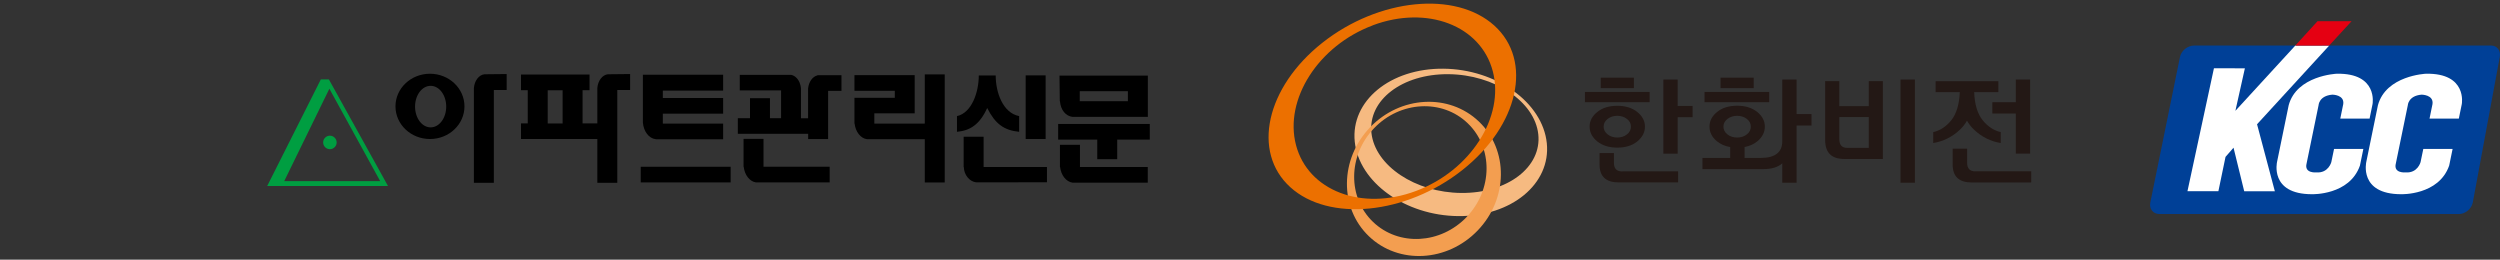 <?xml version="1.0" encoding="UTF-8"?>
<svg id="_레이어_2" data-name="레이어 2" xmlns="http://www.w3.org/2000/svg" xmlns:xlink="http://www.w3.org/1999/xlink" viewBox="0 0 337 35">
  <rect x="0" y="0" width="337" height="35" fill="#333333" stroke="none"/>
  <defs>
    <style>
      .cls-1 {
        fill: #231815;
      }

      .cls-2 {
        fill: #009e41;
      }

      .cls-3 {
        fill: #fff;
      }

      .cls-4 {
        fill: #f6ba81;
      }

      .cls-5 {
        fill: none;
      }

      .cls-6 {
        fill: #f39e50;
      }

      .cls-7 {
        fill: #004097;
      }

      .cls-8 {
        fill: #e50012;
      }

      .cls-9 {
        fill: #ec7000;
      }

      .cls-10 {
        clip-path: url(#clippath);
      }
    </style>
    <clipPath id="clippath">
      <rect class="cls-5" x="289.83" y="2.86" width="47.17" height="29.29"/>
    </clipPath>
  </defs>
  <g id="art">
    <g>
      <g>
        <g>
          <path d="M57.96,9.94c-2.57,0-4.65,1.97-4.65,4.4s2.08,4.4,4.65,4.4,4.65-1.97,4.65-4.4-2.08-4.4-4.65-4.4ZM58.05,17.17c-1.16,0-2.1-1.25-2.1-2.8s.94-2.8,2.1-2.8,2.1,1.25,2.1,2.8-.94,2.8-2.1,2.8Z"/>
          <rect x="86.37" y="22.48" width="12.12" height="2.11"/>
          <path d="M65.31,10.01c-.75.08-1.35.86-1.43,1.86,0,.07,0,.14,0,.22s0,12.55,0,12.55h2.69v-12.51h1.73v-2.15s-2.83.03-2.87.03-.08,0-.12,0Z"/>
          <path d="M81.95,10.01c-.75.08-1.35.86-1.43,1.86,0,.07,0,.14,0,.22,0,.03,0,2.1,0,4.54h-1.99v-4.47h.94v-2.11h-9.24v2.11h.91v4.47h-.91v2.11h10.29c0,3.01,0,5.9,0,5.9h2.69v-12.51h1.73v-2.15s-2.83.03-2.87.03-.08,0-.12,0ZM75.84,16.64h-2.01v-4.47h2.01v4.47Z"/>
          <path d="M110.26,10.14h-.07v.02c-.66.16-1.17.87-1.26,1.77,0,.05,0,2.15,0,4.01h-.96c0-1.76,0-3.99,0-4.01-.02-.3-.1-.58-.2-.83-.24-.54-.65-.92-1.13-1.01-.07-.01-6.92,0-6.92,0v2.1h5.57v3.74h-1.5v-2.69h-2.69v2.69h-1.64v2.11h9.48c0,.44,0,.71,0,.71h2.69v-6.5h1.8v-2.11s-3.09-.01-3.16,0Z"/>
          <path d="M102.92,18.72h-2.69s0,3.54,0,3.63v.13h.02c.13,1.12.81,1.99,1.66,2.11.02,0,.04,0,.05,0,.05,0,9.88,0,9.88,0v-2.11h-8.92v-3.77Z"/>
          <path d="M132.59,18.43h-2.69s0,3.86,0,3.95v.13h.02c.03,1.08.77,1.94,1.61,2.06.02,0,.17,0,.19.01.05,0,9.41-.01,9.41-.01v-2.06h-8.54v-4.08Z"/>
          <path d="M145.57,19.52h-2.69s0,2.77,0,2.86v.13h.02c.13,1.11.81,1.98,1.66,2.11.02,0,10.16,0,10.16,0v-2.11h-9.14v-2.99Z"/>
          <polygon points="142.64 16.71 142.64 18.82 147.91 18.82 147.91 21.46 150.6 21.46 150.6 18.82 154.99 18.82 154.99 16.71 142.64 16.71"/>
          <path d="M142.88,13.64c.11,1.25.81,1.99,1.66,2.11.02,0,.04,0,.05,0,.03,0,10.14,0,10.14,0h0s0-5.56,0-5.56h-11.91l.04,3.45h.02ZM145.55,12.29h6.49v1.35h-6.49v-1.35Z"/>
          <rect x="138.26" y="10.16" width="2.69" height="8.58"/>
          <path d="M124.65,16.66h-6.79v-1.38h5.44v-5.15s0,0,0,0h-8.12v2.11h5.44v.94h-5.44s0,3.26,0,3.35v.13h.02c.13,1.11.81,1.99,1.66,2.1.02,0,6.27,0,7.8,0v5.84h2.69v-14.57h-2.69v6.61Z"/>
          <path d="M88.39,18.77s9.09,0,9.09,0v-2.11h-8.13v-1.34h8.13v-2.11h-8.13v-1h8.13v-2.14h-10.82s0,6.36,0,6.45c.1,1.2.82,2.15,1.73,2.24Z"/>
          <path d="M133.07,14.55c1.07,2.12,2.23,3.01,4.31,3.22v-2.12c-2.2-.43-3.16-3.19-3.16-5.48h-2.28c0,2.3-.97,5.05-2.94,5.48v2.12c1.76-.17,3.04-.95,4.08-3.22Z"/>
        </g>
        <g>
          <path class="cls-2" d="M44.34,10.7h-1.09l-7.23,14.37h16.28l-7.97-14.37ZM44.4,11.96l6.85,12.46h-12.94l6.09-12.46Z"/>
          <path class="cls-2" d="M45.38,19.2c0,.5-.41.91-.91.91s-.91-.41-.91-.91.41-.91.91-.91.91.41.91.91Z"/>
        </g>
      </g>
      <g>
        <path class="cls-4" d="M184.87,17.93c-.49-4.43,4.15-7.98,10.36-7.93,6.21.05,11.64,3.67,12.13,8.09.49,4.43-4.15,7.97-10.36,7.92-6.21-.04-11.64-3.67-12.13-8.09M208.51,19.3c-.56-5.49-6.81-9.98-13.96-10.04-7.15-.06-12.49,4.34-11.93,9.83.56,5.49,6.81,9.98,13.96,10.04,7.15.06,12.49-4.34,11.93-9.83"/>
        <path class="cls-6" d="M197.72,29.24c-3.52,3.68-9.17,3.99-12.63.68-3.45-3.3-3.39-8.96.13-12.63,3.52-3.68,9.18-3.98,12.62-.68,3.45,3.3,3.39,8.96-.13,12.63M184.68,17.17c-4.09,4.27-4.16,10.85-.15,14.68,4.01,3.84,10.58,3.48,14.67-.79,4.1-4.27,4.17-10.85.15-14.68-4.01-3.83-10.58-3.48-14.67.79"/>
        <path class="cls-9" d="M185.05,3.41c7.33-2.74,14.57.03,16.18,6.2,1.61,6.17-3.02,13.39-10.35,16.13-7.33,2.75-14.57-.03-16.18-6.19-1.61-6.16,3.02-13.39,10.35-16.13M178.25,5.77c-7.6,6.01-9.53,14.73-4.32,19.46,5.21,4.73,15.6,3.7,23.2-2.31,7.6-6.01,9.53-14.72,4.32-19.46-5.22-4.73-15.6-3.7-23.2,2.31"/>
        <g>
          <path class="cls-1" d="M222.37,13.78h-8.72v-1.39h8.72v1.39ZM218.01,19.9c-1.1,0-2-.28-2.69-.83-.69-.56-1.04-1.22-1.04-2s.35-1.43,1.04-1.98c.69-.56,1.59-.83,2.69-.83s2,.28,2.69.83c.69.56,1.04,1.22,1.04,1.98s-.35,1.44-1.04,2c-.69.56-1.59.83-2.69.83ZM218.68,23.1h7.53v1.49h-8c-1.73,0-2.59-.8-2.59-2.41v-1.55h1.94v1.33c0,.77.37,1.15,1.12,1.15ZM215.78,10.47h4.47v1.41h-4.47v-1.41ZM218.01,18.54c.51,0,.94-.14,1.3-.42.36-.28.54-.63.54-1.05s-.18-.76-.54-1.04c-.36-.28-.8-.42-1.3-.42s-.94.14-1.3.42c-.36.28-.54.63-.54,1.04s.18.77.54,1.05c.36.28.8.42,1.3.42ZM226.15,14.28h2.01v1.52h-2.01v4.91h-1.93v-9.99h1.93v3.56Z"/>
          <path class="cls-1" d="M233.21,19.82c-.69-.12-1.28-.38-1.77-.78-.67-.55-1-1.21-1-1.98s.35-1.43,1.04-1.98c.69-.56,1.59-.83,2.69-.83s2,.28,2.69.83c.69.56,1.04,1.22,1.04,1.98s-.34,1.43-1,1.98c-.47.39-1.05.65-1.73.78v1.47h2.16c1.94,0,2.92-.75,2.92-2.25v-8.32h1.93v4.66h2.01v1.54h-2.01v7.71h-1.93v-2.61c-.58.52-1.45.78-2.59.78h-8.17v-1.51h3.74v-1.47ZM238.49,13.78h-8.72v-1.39h8.72v1.39ZM231.93,10.47h4.47v1.41h-4.47v-1.41ZM234.17,18.54c.51,0,.94-.14,1.3-.42.36-.28.54-.63.54-1.05s-.18-.76-.54-1.04c-.36-.28-.8-.42-1.3-.42s-.94.14-1.31.42c-.36.28-.54.63-.54,1.04s.18.77.54,1.05c.36.28.8.42,1.31.42Z"/>
          <path class="cls-1" d="M253.81,21.43h-5.2c-1.72,0-2.58-.85-2.58-2.56v-7.93h1.91v3.37h3.97v-3.37h1.9v10.49ZM251.91,19.93v-4.15h-3.97v2.98c0,.78.35,1.17,1.05,1.17h2.92ZM256.19,24.63v-13.91h1.94v13.91h-1.94Z"/>
          <path class="cls-1" d="M265.16,16.25c-.26.46-.58.87-.96,1.23-1.04.98-2.24,1.58-3.6,1.8v-1.47c.92-.21,1.72-.73,2.41-1.57.71-.87,1.1-2.15,1.17-3.82h-3.26v-1.47h8.46v1.47h-3.26c.06,1.67.45,2.95,1.17,3.82.69.84,1.5,1.36,2.41,1.57v1.47c-1.36-.22-2.56-.82-3.6-1.8-.38-.36-.7-.77-.96-1.23ZM266.28,23.09h7.53v1.51h-8c-1.73,0-2.59-.8-2.59-2.41v-2.15h1.95v1.91c0,.77.37,1.15,1.12,1.15ZM271.73,10.72h1.93v9.99h-1.93v-5.41h-3.16v-1.52h3.16v-3.06Z"/>
        </g>
      </g>
      <g class="cls-10">
        <g>
          <path class="cls-7" d="M331.47,28.85c.85,0,1.68-.69,1.86-1.54l3.64-19.63c.17-.85-.38-1.54-1.16-1.54h-40.02c-.92,0-1.75.69-1.93,1.54l-4,19.63c-.17.85.38,1.54,1.23,1.54h40.38Z"/>
          <path class="cls-3" d="M308.51,14.21l-1.56,7.6s-1.06,4.37,4.7,4.37c0,0,5.06.17,6.47-3.86l.46-2.24h-3.95l-.37,1.78s-.39,1.5-2.01,1.38c0,0-1.68.17-1.32-1.21l1.61-7.83s.04-1.29,1.86-1.44c0,0,1.65,0,1.47,1.27l-.4,1.96h3.95l.4-1.96s.78-4.2-4.84-4.09c0,0-5.39.23-6.47,4.26Z"/>
          <path class="cls-3" d="M320.54,14.21l-1.56,7.6s-1.06,4.37,4.7,4.37c0,0,5.07.17,6.47-3.86l.46-2.24h-3.95l-.37,1.78s-.39,1.5-2.01,1.38c0,0-1.68.17-1.32-1.21l1.61-7.83s.05-1.29,1.86-1.44c0,0,1.65,0,1.47,1.27l-.4,1.96h3.95l.4-1.96s.78-4.2-4.84-4.09c0,0-5.39.23-6.47,4.26Z"/>
          <g>
            <polyline class="cls-3" points="313.97 6.15 309.4 6.15 301.33 14.94 302.61 9.21 298.44 9.2 294.87 25.77 299.04 25.77 300 21.15 301.08 19.91 302.52 25.78 306.65 25.78 304.25 16.75 313.97 6.15"/>
            <polygon class="cls-8" points="316.99 2.86 312.4 2.86 309.4 6.15 313.97 6.14 316.99 2.86"/>
          </g>
        </g>
      </g>
    </g>
  </g>
</svg>